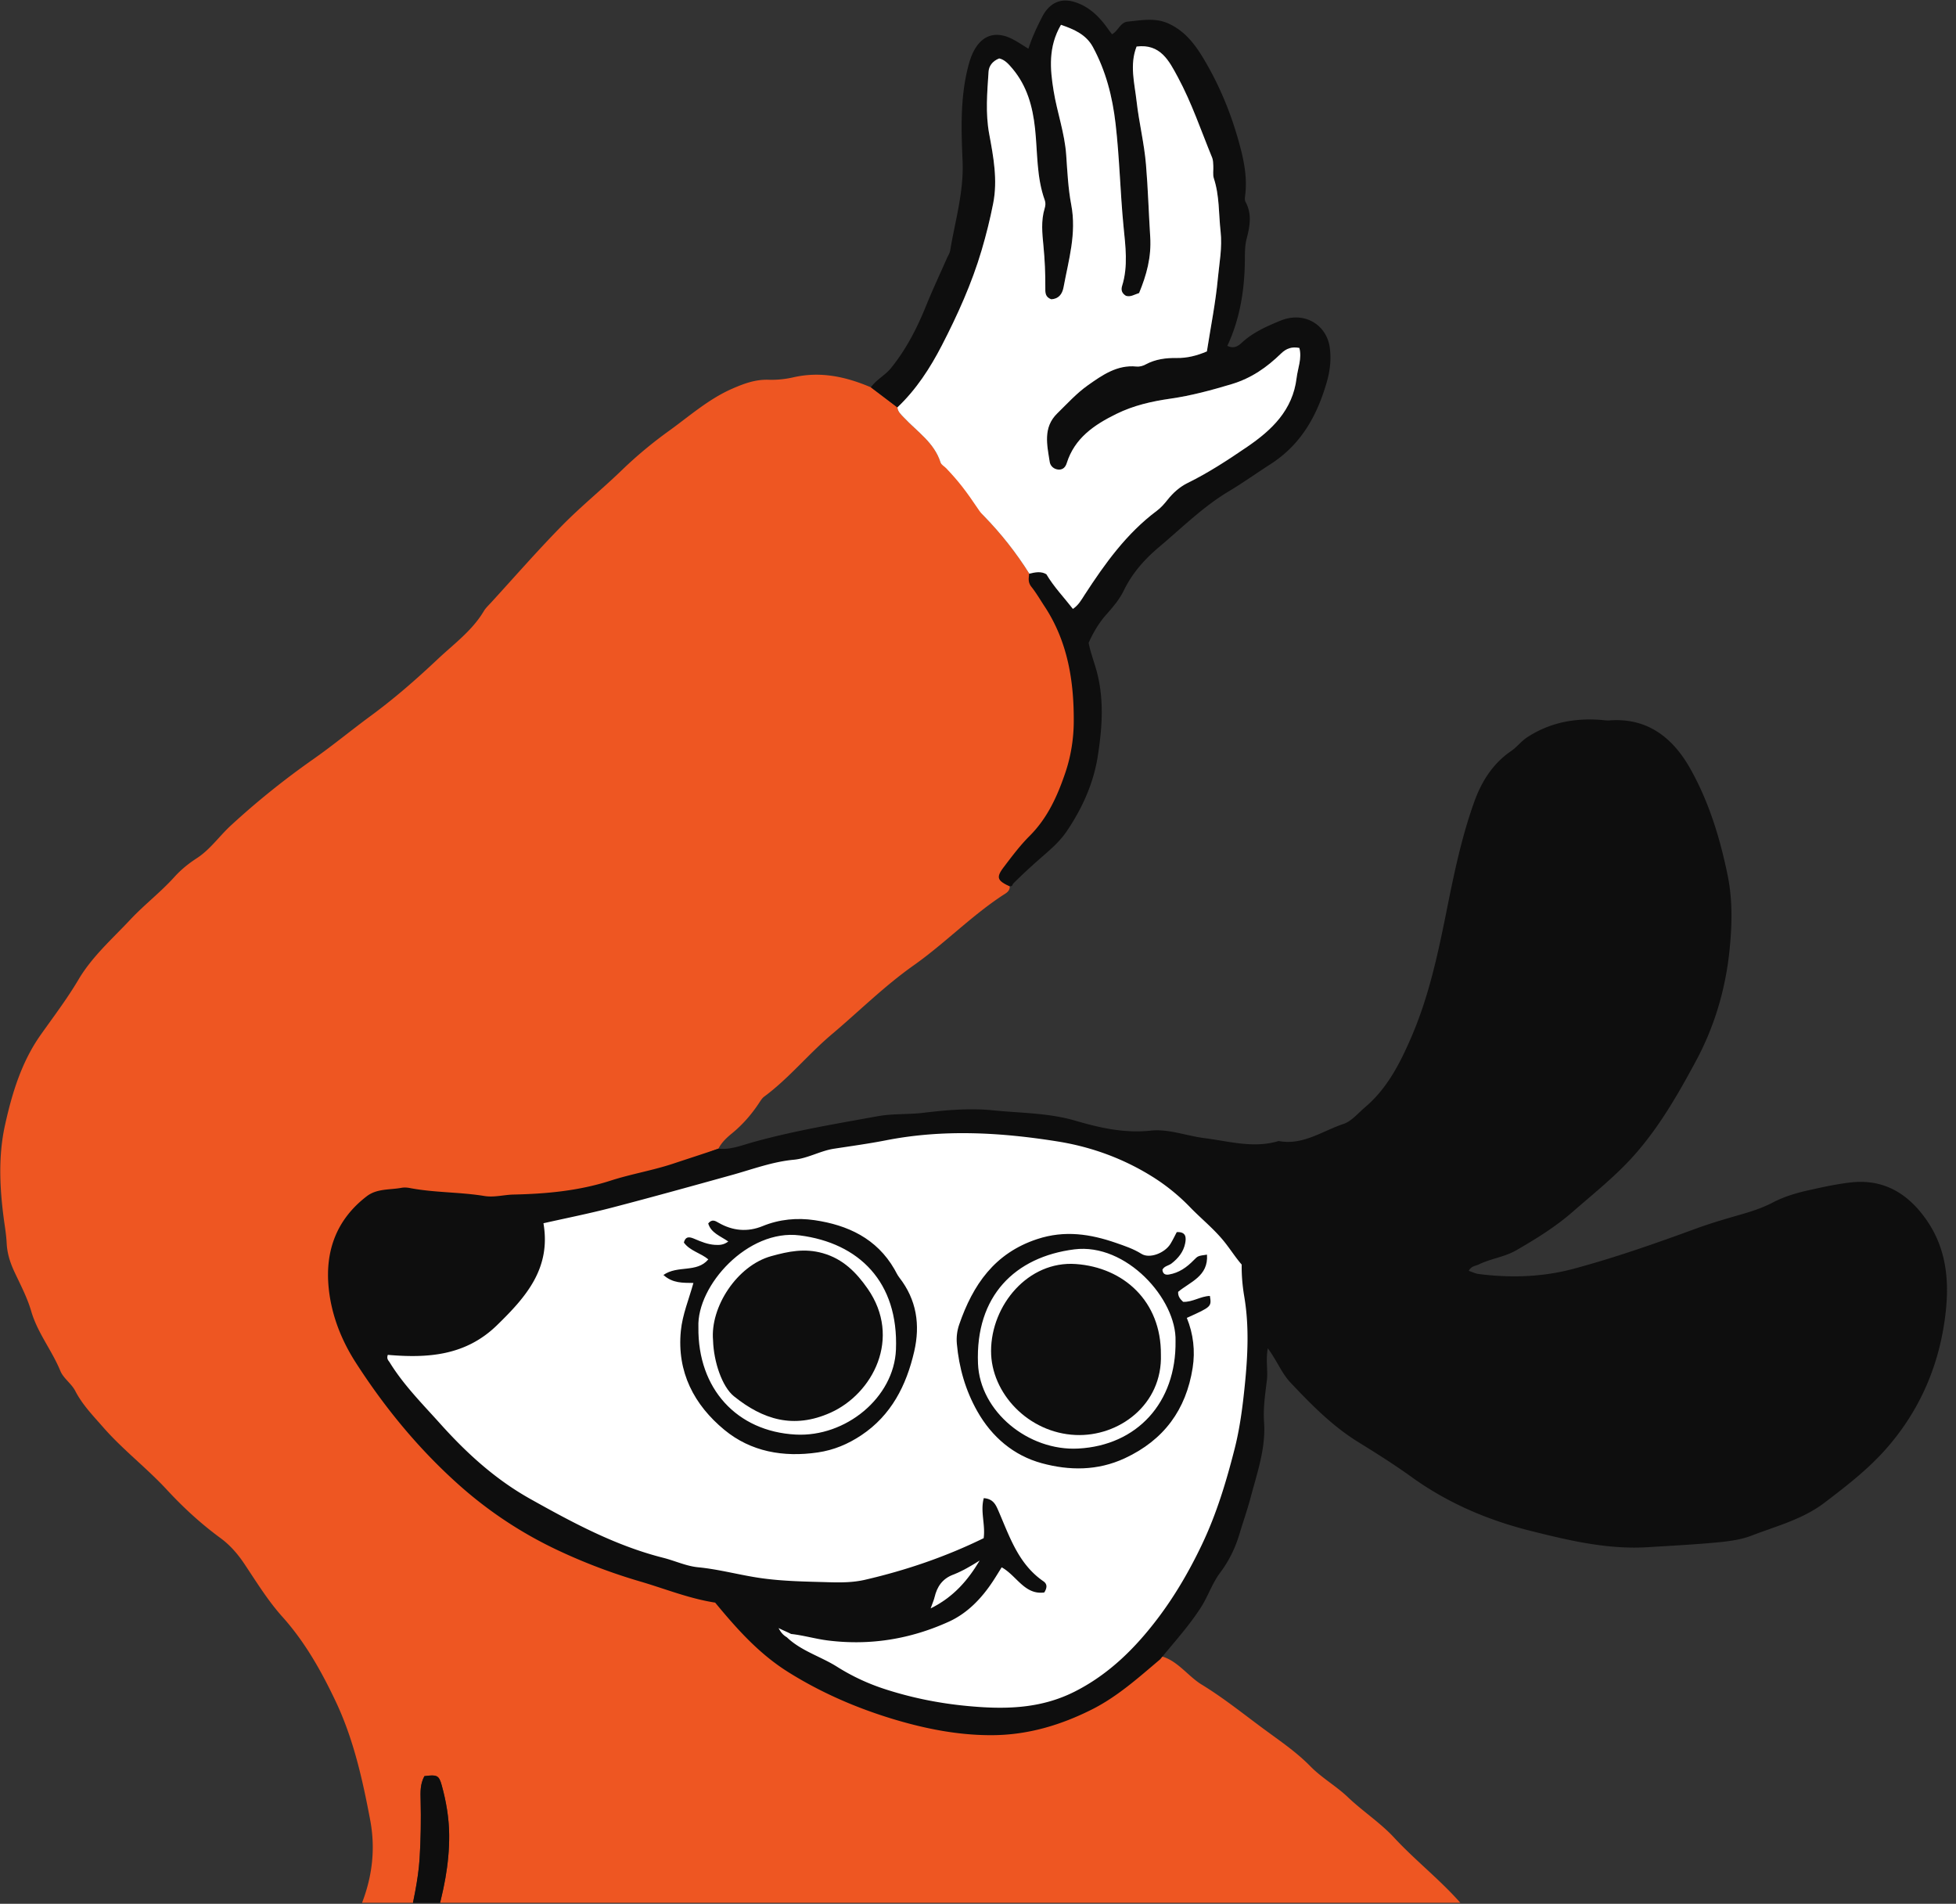  <svg height="100%" viewBox="0 0 1673 1628" xmlns="http://www.w3.org/2000/svg" fill-rule="evenodd" clip-rule="evenodd" stroke-linejoin="round" stroke-miterlimit="2"><rect x="0" y="0" width="1673" height="1628" fill="#333333" stroke="none"/><path fill="none" d="M0 0h1672.53v1627.14H0z" /><clipPath id="a"><path d="M0 0h1672.53v1627.14H0z" /></clipPath><g clip-path="url(#a)"><clipPath id="b"><path d="M-138.185.46h2309.36v1632.72h-2309.36z" /></clipPath><g clip-path="url(#b)" fill-rule="nonzero"><path d="M855.346 1470.29c-8.921 0-18.363-.512-29.713-1.608-24.816-2.4-48.995-7.379-71.854-14.796-15.075-4.891-29.441-11.587-42.729-19.916-20.021-10.105-42.554-21.517-55.754-34.188l-8.058-7.733 8.604-7.125c3.012-2.496 6.821-3.813 11.004-3.813 5.454 0 10.4 2.209 13.362 3.529.113.046.213.088.313.138 6.3.792 11.729 2.817 16.546 4.604 4.195 1.563 8.162 3.038 12.266 3.554 7.617.95 15.292 1.434 22.8 1.434 25.534 0 50.834-5.596 75.196-16.629 12.725-5.767 23.804-16.042 33.859-31.417 1.608-2.463 3.154-4.958 4.8-7.608l7.295-11.671 7.617 4.154c-3.525-6.229-6.487-12.717-9.287-19.225a45.107 45.107 0 01-.413 4.767l-.737 5.22-4.746 2.325c-31.696 15.538-66.521 27.75-103.504 36.321-7.363 1.7-15.392 2.504-25.271 2.504-2.705 0-5.404-.066-8.092-.141l-7.683-.213c-16.8-.45-34.175-.912-51.575-3.371-8.042-1.137-15.984-2.741-23.659-4.283-10.237-2.062-19.9-4.013-29.812-4.967-7.517-.729-14.421-3.02-21.096-5.241-3.542-1.163-6.887-2.284-10.187-3.117-41.263-10.446-78.492-30.238-116.171-51.325-27.484-15.383-52.813-36.521-79.721-66.521a1052.664 1052.664 0 00-8.504-9.35c-12.488-13.654-25.413-27.762-35.604-44.321-1.4-1.866-5.313-7.116-2.505-15.012l2.58-7.246 7.658.658c7.604.659 14.242.971 20.287.971 28.442 0 48.584-7.254 65.288-23.529 24.429-23.788 42.646-44.667 36.871-78.379l-1.6-9.317 9.225-2.079c6.116-1.379 12.212-2.704 18.287-4.025 13.579-2.946 26.4-5.729 39.304-9.088 33.471-8.712 67.396-18.12 100.2-27.225l2.817-.774c4.396-1.221 8.763-2.546 13.133-3.871 13.259-4.017 26.98-8.171 41.663-9.542 5.162-.487 10.417-2.35 15.987-4.325 5.575-1.975 11.342-4.025 17.78-5.008l10.316-1.563c11.175-1.675 22.738-3.408 33.896-5.592 21.579-4.224 43.646-6.274 67.471-6.274 25.221 0 52.271 2.366 82.704 7.225 30.921 4.937 59.717 15.72 85.583 32.041 11.88 7.492 23.363 16.833 33.2 27.021 3.4 3.521 6.95 6.85 10.709 10.383 6.5 6.092 13.221 12.4 19.191 19.825 2.371 2.938 4.571 5.98 6.763 9.009 2.662 3.687 5.183 7.175 7.912 10.3l2.505 2.879-.055 3.821c-.129 8.2.563 16.641 2.105 25.808 4.616 27.55 2.829 55.142.466 78.5-1.696 16.767-4.087 36.488-8.937 55.55-6.388 25.108-14.792 54.692-28.692 83.829-11.762 24.663-24.454 45.854-38.808 64.775-23.271 30.692-46.871 51.45-74.267 65.342-20.104 10.192-41.879 14.941-68.529 14.941z" fill="#fff" /><path d="M363.013 1518.81c-3.671 6.841-3.413 13.545-3.246 20.32.391 16.663.175 33.313-.867 49.975-1.196 19.134-5.746 37.721-9.392 56.375-2.929 15.021-3.525 30.888-11.562 44.725-1.546 2.667-2.379 5.942-1.492 9.238.738 2.746 1.671 5.383 4.729 6.387 3.071 1.004 5.367-.341 7.375-2.55 3.275-3.6 5.446-7.8 6.879-12.412 5.055-16.271 11.901-31.883 16.734-48.288 7.116-24.183 12.271-48.566 12.012-73.779-.15-14.287-2.57-28.479-6.4-42.254-2.391-8.604-4.087-9.054-14.77-7.737zm-129.205 373.412c7.042 3.517 11.08-1.467 14.809-4.908 18.65-17.184 38.95-32.292 58.933-47.804 18.821-14.617 37.362-29.613 56.592-43.671 16.929-12.388 34.987-23.225 51.904-35.634 17.904-13.121 36.229-25.55 54.954-37.433 29.458-18.688 59.271-36.833 87.654-57.175 3.867-2.771 8.259-4.871 11.388-8.587 3.55-4.225 5.883-9.096 1.991-14.017-3.875-4.892-8.6-2.246-12.891.025-2.113 1.112-4.142 2.367-6.204 3.566-18.521 10.759-37.7 20.342-56.45 30.667-37.521 20.663-75.18 40.896-110.771 64.888-28.775 19.4-54.242 42.637-80.079 65.504-24.792 21.937-44.471 48.504-66.138 73.275-2.571 2.937-5.612 5.716-5.692 11.304zm758.613-476.088c14.246 3.196 23.512 17.138 35.296 24.334 18.704 11.412 35.746 25.154 53.296 38.108 13.625 10.054 27.774 19.575 39.829 31.892 9.629 9.841 21.958 16.754 32.058 26.379 12.646 12.054 27.713 21.825 39.429 34.467 21.292 22.975 46.884 41.741 65.75 66.862 12.696 16.904 30.134 29.604 41.563 47.304 13.875 21.5 34.246 37.496 48.108 58.925 4.083 6.325 8.1 12.721 12.233 19.017 9.817 14.962 21.809 28.221 31.946 42.954 12.042 17.517 18.842 37.754 30.554 55.246 13.779 20.583 24.163 43.079 33.296 65.654 10.217 25.259 24.292 48.254 36.779 72.075 12.367 23.584 24.234 47.408 36.25 71.154 9.863 19.5 18.313 39.709 28.05 59.279 8.479 17.034 17.554 33.809 26.967 50.355 12.75 22.4 26.3 44.329 40.85 65.629 13.867 20.316 28.446 40.192 41.367 61.092 12.116 19.587 26.641 37.591 37.375 58.05 3.32 6.329 7.171 12.429 11.271 18.287 27.454 39.229 33.466 82.342 23.624 128.392-3.079 14.366-5.704 28.887-12.608 42.112-4.771 3.413-8.504 7.792-11.817 12.571-8.954 4.758-14.77 13.058-21.841 19.85-17.613 16.913-38.288 28.904-59.888 39.633-.116-3.216-1.216-5.629-4.991-4.837-2.7.571-5.313 1.579-7.925 2.508-27.721 9.834-56.238 13.959-85.463 10.167-21.3-2.763-36.683-15.425-49.575-31.7 4.171-8.817 7.483-16.946 11.721-24.571 11.704-21.017 11.271-43.338 7.925-66.083-.342-2.329-1.029-4.805-.596-7.025 1.967-10.15-.683-19.863-2.825-29.505-2-8.975-3.137-17.925-3.862-27.083-1.217-15.408-.538-31.366-5.846-45.95-4.754-13.05-9.371-26.071-13.567-39.333-12.437-39.283-25.812-78.271-44.3-115.259-.667-1.329-.683-3.062-.716-4.62-.213-10.638-4.384-20.225-8.542-29.63-8.85-19.987-16.758-40.599-21.463-61.666-5.387-24.109-16.637-46.121-21.216-70.55-2.875-15.309-8.609-30.421-12.509-45.825-8.887-35.075-20.983-69.138-35.104-102.454-6.816-16.075-12.462-33.004-21.65-47.659-21.196-33.846-52.162-56.925-89.925-68.929-17.092-5.437-34.675-11.196-53.046-12.292-8.72-.525-17.479-.916-26.116-2.108-12.421-1.721-24.588-.771-36.7 2.017-20.046 4.616-40.092 9.258-60.146 13.887-7.738-2.904-11.038-10.725-17.113-15.475 1.013-2.979 1.688-6.129 3.092-8.908 6.15-12.129 9.717-25.2 14.171-37.946 2.092-5.983 1.958-10.912-5.35-12.216-4.579 2.383-5.379 6.512-7.134 10.016-8.524 17.025-15.854 34.604-26.654 50.513-12.496 18.412-25.754 36.32-37.195 55.454-3.242 5.412-7.221 10.183-12.917 13.733-14.183 8.825-27.458 18.959-39.863 30.179-2.833 2.559-5.308 5.68-10.295 6.817 0-5.133-.646-9.496.108-13.604 3.708-20.167 2.733-40.517 1.979-60.75-.462-12.633 2.233-25.379-.521-37.813-5.958-26.941-18.971-50.612-36.529-71.55-6.775-8.083-14.975-15.112-24.037-21.212-11.309-7.604-24.713-8.613-36.505-14.075-16.825-7.8-34.054-9.388-52.175-6.904-12.575 1.725-25.32 2.183-37.946 3.562-18.549 2.029-36.979 4.575-55.141 9.317-12.075 3.15-22.5 10.191-34.504 13.066-29.717 7.117-56.367 21.959-82.604 36.246-25.996 14.155-52.896 26.684-78.159 42.655-27.521 17.399-53.746 36.766-81.75 53.379-3.066 1.82-5.958 4-8.737 6.241-16.063 12.988-31.734 26.496-50.309 36.013-3.845 1.967-7.85 4.429-10.52 7.692-6.496 7.937-15.03 12.95-23.525 18.058-9.23 5.55-17.992 11.596-26.038 18.837-8.537 7.692-17.687 14.705-25.3 20.963-16.846 1.733-31.267-2.834-45.704-6.654-11.096-2.925-22.508-5.834-32.583-11.059-10.105-5.233-20.542-8.337-31.375-10.721-5.525-1.216-10.646-2.92-15.292-6.262-7.863-5.663-9.45-10.958-5.063-19.163a59.76 59.76 0 015.138-8.037c8.196-10.704 17.821-20.238 24.479-32.225 3.004-5.413 7.717-10.333 12.696-14.1 17.55-13.267 31.775-30.033 47.946-44.742 6.696-6.087 14.429-12.804 13.65-23.1-2.084-2.983-4.829-2.45-6.917-3.475.679-1.404 1.046-3.12 2.092-4.166 24.587-24.625 42.146-54.492 62.008-82.663 7.996-11.346 17.221-21.867 23.992-34.054 16.108-28.967 23.558-59.604 17.304-92.8-6.571-34.8-14.333-69.442-29.538-101.492-12.208-25.741-26.154-50.662-45.591-72.312-12.396-13.792-22.263-29.929-32.634-45.433-5.637-8.421-12.27-15.971-20.191-21.771-16.771-12.288-31.859-26.159-45.959-41.404-17.266-18.675-37.683-34.205-54.47-53.43-8.617-9.866-17.755-19.183-23.892-31.095-3.217-6.234-10.129-10.725-12.733-17.084-7.209-17.592-19.538-32.521-24.934-51.108-3.4-11.717-9.287-22.75-14.479-33.896-3.587-7.683-6.05-15.563-6.479-24.004-.242-4.763-.804-9.446-1.504-14.179-4.288-29.088-6.25-58.696.121-87.279 5.979-26.876 13.995-53.638 30.491-76.955 10.996-15.55 22.563-30.75 32.3-47.216 11.671-19.713 28.846-34.767 44.334-51.284 11.983-12.771 25.912-23.412 37.637-36.391 5.608-6.205 12.033-11.463 19.142-16.054 11.462-7.409 19.25-18.859 29.191-28.017 22.238-20.483 45.696-39.321 70.45-56.683 16.842-11.805 32.73-24.971 49.317-37.155 20.163-14.816 39.025-31.312 57.129-48.37 13.742-12.946 29.517-24.355 39.479-41.121 1.6-2.688 4.021-4.913 6.163-7.254 20.108-21.955 39.683-44.417 60.529-65.646 16.338-16.638 34.567-31.405 51.354-47.621 12.629-12.196 26.171-23.429 40.25-33.563 17.6-12.662 34.025-27.341 54.3-36.171 9.946-4.324 19.75-7.97 30.929-7.591 7.067.237 14.367-.508 21.275-2.092 23.238-5.329 44.988-.517 66.271 8.55 7.559 5.725 15.117 11.45 22.675 17.179.429 3.863 3.154 6.079 5.642 8.734 11.287 12.033 25.917 21.358 31.267 38.337.624 1.992 4.025 3.042 5.65 4.767 10.541 11.166 19.337 21.637 28.041 35.416 1.179 1.867 1.913 4.059 3.283 5.467 14.738 15.113 27.759 31.584 38.98 49.467-.734 3.929 2.816 7.279 5.737 10.971 4.179 5.262 9.054 9.121 12.767 14.745 19.808 30.021 24.487 65.067 24.25 99.838-.1 14.337-4.738 31.008-9.5 45.1-6.8 20.108-11.683 39.238-27.088 54.596-8.108 8.079-16.725 17.383-23.683 26.517-6.733 8.849-9.992 10.791.763 15.508.224 4.458-3.488 6.071-6.292 7.921-26.954 17.791-49.571 41.158-75.804 59.67-25.184 17.767-46.788 39.346-70.138 59.042-20.091 16.946-36.625 37.6-57.796 53.263-1.837 1.358-3.129 3.554-4.429 5.516-6.416 9.675-13.921 18.354-22.912 25.717-4.646 3.8-9.029 7.825-11.796 13.275-12.767 4.342-22.629 10.813-35.408 15.067-17.705 5.9-34.838 8.525-52.375 14.183-27.321 8.813-52.975 12.8-81.117 13.421-8.325.187-22.521 4.412-31.013 3.029-21.125-3.45-38.845-3.142-59.941-7.183-2.309-.446-9.229-.425-11.534 0-10.025 1.846-18.045 3.441-26.845 10.204-25.596 19.671-34.525 40.341-31.571 71.666 2.183 23.271 14.75 40.167 27.216 59.563 24.963 38.817 49.467 72.604 84.15 103.425 25.425 22.6 51.288 37.817 81.867 52.188 22.583 10.616 45.321 21.699 69.396 28.741 21.271 6.217 44.216 16.208 66.558 19.667 18.35 22.212 36.784 45.271 61.996 61.075 28.263 17.704 58.983 27.246 90.217 36.675 27.391 8.275 53.291 15.237 82.629 14.937 30.029-.3 55.9-7.275 82.433-20.608 21.871-10.983 42.775-26.546 61.267-42.163z" fill="#ee5622" /><path d="M796.017 1375.36c19.579-9.675 31.837-24.071 41.879-40.88-7.35 4.634-14.767 9.054-22.771 12.13-9.117 3.487-13.621 10.191-15.758 19.195-.621 2.609-1.767 5.1-3.35 9.555zm-123.038 24.695c12.229 11.742 28.934 16.38 42.971 25.23 12.746 8.037 26.433 14.429 40.9 19.12 22.733 7.379 45.958 12.059 69.742 14.359 31.908 3.087 62.937 2.829 92.779-12.304 29.262-14.834 51.637-37.155 70.833-62.471 14.742-19.442 27.075-40.646 37.759-63.046 12.62-26.467 20.895-53.975 28.029-82 4.5-17.679 6.837-35.888 8.679-54.1 2.562-25.304 3.85-50.629-.383-75.842-1.53-9.075-2.388-18.1-2.238-27.616-5.333-6.117-9.704-13.121-14.925-19.617-8.796-10.938-19.683-19.567-29.3-29.525-9.313-9.638-20.017-18.367-31.354-25.525-25.038-15.796-52.621-25.959-81.846-30.625-48.775-7.792-97.696-10.596-146.683-1.013-14.78 2.896-29.729 4.93-44.617 7.221-11.825 1.817-22.379 8.292-34.354 9.413-18.354 1.712-35.496 8.22-53.063 13.087-34.341 9.525-68.679 19.071-103.166 28.046-19.029 4.954-38.354 8.775-57.913 13.188 6.629 38.683-14.962 63.062-39.733 87.195-27.017 26.309-59.554 28.255-93.379 25.35-1.259 3.542.625 4.871 1.6 6.455 11.946 19.391 27.958 35.42 43.05 52.241 22.625 25.234 47.141 47.679 77.166 64.483 36.446 20.4 72.946 40.034 113.75 50.355 9.992 2.529 19.7 7.129 29.8 8.1 18.242 1.758 35.825 6.745 53.905 9.304 19.408 2.746 38.77 2.921 58.158 3.496 10.192.291 20.542.262 30.821-2.117 35.208-8.158 69.129-19.758 101.375-35.558 1.633-11.542-3.009-22.854.104-34.221 8.075.558 10.275 5.662 12.512 10.804 9.58 22.108 17.105 45.525 38.38 60.2 3.07 2.121 3.749 4.971.858 9.642-16.842 2.316-23.775-14.605-36.45-21.5-2.592 4.15-4.846 7.866-7.225 11.504-9.738 14.887-21.967 27.737-38.079 35.033-32.767 14.846-67.225 20.533-103.342 16.008-10.687-1.337-20.804-4.412-31.467-5.558-3.483-1.796-7.216-3.254-10.704-5.058 1.913 3.654 3.846 5.966 7.05 7.862zm319.367 18.842c-18.492 15.621-36.529 31.904-58.392 42.896-26.533 13.333-54.354 21.691-84.387 21.996-29.334.295-58.146-5.455-85.538-13.725-31.229-9.438-61.583-22.509-89.837-40.217-25.217-15.8-44.142-37.192-62.496-59.408-22.342-3.45-42.975-11.892-64.25-18.109a485.23 485.23 0 01-70.138-26.575c-30.583-14.371-58.779-32.883-84.208-55.483-34.679-30.821-63.883-66.321-88.842-105.142-12.475-19.391-21.008-41.25-23.2-64.529-2.945-31.316 6.967-57.933 32.559-77.6 8.804-6.762 19.662-5.408 29.691-7.254 2.3-.425 4.825-.283 7.142.158 21.088 4.046 42.679 3.367 63.804 6.817 8.492 1.392 16.584-1.033 24.904-1.221 28.146-.621 55.905-3.133 83.225-11.95 17.538-5.658 36.013-8.683 53.721-14.587 12.779-4.25 25.625-8.375 38.392-12.717 10.225 1.117 19.762-2.792 29.129-5.413 35.254-9.866 71.254-15.812 107.171-22.333 12.896-2.337 26.029-1.354 39.075-2.925 19.642-2.367 39.85-4.1 59.404-2.112 23.508 2.391 47.321 2.096 70.613 8.904 20.679 6.046 41.875 10.883 64.375 8.462 15.216-1.637 30.533 4.479 45.904 6.409 21.066 2.646 42.008 9.016 63.441 2.471 20.717 3.962 37.313-8.53 55.392-14.555 7.033-2.341 12.617-9.279 18.637-14.391 19.046-16.15 30.005-37.892 39.592-60.113 14.679-34.008 22.492-70.058 29.759-106.283 6.387-31.888 12.9-63.846 23.925-94.588 6.291-17.533 15.904-32.821 31.637-43.591 4.925-3.367 8.471-8.267 13.538-11.6 19.029-12.513 39.962-16.567 62.304-15.05 2.783.191 5.587.704 8.337.5 32.871-2.475 54.492 15.416 69.158 41.55 15.784 28.129 25.28 59.112 31.767 90.758 4.342 21.133 3.854 42.462 1.663 64.004-3.421 33.733-12.959 65.65-28.854 95.15-15.388 28.584-31.7 57.021-53.588 81.354-15.675 17.425-34.154 32.046-51.808 47.48-14.809 12.937-31.196 22.991-48.054 32.754-10.221 5.916-21.892 7.112-32.205 12.2-2.721 1.341-6.387 1.225-8.533 5.446 2.871.945 5.579 2.337 8.417 2.7 27.379 3.495 54.629 2.679 81.354-4.496 35.65-9.571 70.446-21.825 105.1-34.513 12.996-4.754 26.354-8.55 39.662-12.396 8.817-2.55 17.43-5.512 25.55-9.75 9.605-5.004 19.888-8.075 30.338-10.408 12.016-2.671 24.104-5.346 36.312-6.725 28.096-3.183 48.9 9.417 64.584 31.821 19.396 27.721 20.087 58.883 15.046 90.441-6.405 40.096-23.105 75.967-50.125 106.321-15.284 17.167-33.571 31.275-51.93 45.25-18.8 14.304-41.17 19.979-62.454 28.188-9.471 3.654-20.087 4.921-30.312 5.879-19.296 1.808-38.709 2.771-58.021 3.983-34.896 2.196-67.888-5.746-100.746-13.966-36.296-9.084-70.675-23.696-101.467-45.863-14.795-10.658-30.27-20.425-45.795-30.008-22.255-13.738-40.313-32.146-58.038-50.934-7.579-8.02-11.488-18.716-19.367-29.275-1.933 10.401.229 18.951-.8 27.355-1.437 11.8-3.25 23.829-2.416 35.583 1.604 22.529-5.821 43.212-11.363 64.204-2.812 10.671-6.562 21.238-9.742 31.875-3.587 11.992-9 22.925-16.458 32.879-6.929 9.25-10.392 20.35-16.712 30.1-10.234 15.805-22.75 29.513-34.546 43.917zM863.663 757.842c-10.755-4.713-11.855-7.517-5.117-16.371 6.95-9.138 13.896-18.45 21.996-26.529 15.4-15.354 23.904-34.213 30.7-54.317 4.766-14.096 7.066-28.933 7.162-43.271.234-34.779-5.146-68.783-24.958-98.808-3.708-5.629-7.109-11.504-11.288-16.767-2.925-3.687-2.479-7.279-1.741-11.208 5.075-1.283 10.116-2.229 14.571.475 6.5 10.971 15.045 19.729 22.687 29.637 4.875-3.27 7.312-7.866 10.083-12.129 17.367-26.692 35.796-52.437 61.738-71.796 3.454-2.575 6.425-5.962 9.121-9.366 4.787-6.05 10.512-11.121 17.279-14.446 17.883-8.779 34.446-19.667 50.829-30.838 21.171-14.437 38.942-31.395 42.275-58.887 1.038-8.529 4.717-16.784 2.367-25.667-6.313-1.346-11.234.463-15.521 4.625-12.267 11.896-25.275 21.167-42.625 26.371-17.158 5.142-34.417 9.804-51.879 12.308-16.325 2.346-31.688 5.821-46.517 13.109-19.033 9.35-35.667 20.616-42.437 42.104-1.046 3.325-3.192 5.662-6.892 5.487-4.088-.187-7.113-3.07-7.658-6.533-2.238-14.429-5.955-29.388 6.429-41.5 8.525-8.342 16.679-17.358 26.341-24.163 12.205-8.6 24.875-17.566 41.346-15.941 2.746.271 5.479-.458 8.034-1.838 8.287-4.458 17.275-5.608 26.562-5.466 8.808.137 17.158-1.963 25.729-5.625 3.259-20.909 7.438-41.571 9.384-62.45 1.233-13.259 3.875-26.33 2.32-40.238-1.687-15.121-.887-30.466-5.754-45.275-1.071-3.262-.254-7.121-.475-10.696-.146-2.35-.112-4.883-.975-7-9.479-23.071-17.454-46.825-29.316-68.82-7.459-13.834-14.846-28.805-35.325-26.213-6.117 15.55-1.738 31.333.02 46.892 2.038 18.058 6.509 35.879 8.017 53.962 1.725 20.546 2.325 41.258 3.625 61.821 1.104 17.563-3.187 32.788-9.517 48.125-4.037 1.271-7.483 3.65-11.287 2.333-3.613-2.2-4.288-5.121-3.229-8.483 5.27-16.813 2.816-34.254 1.204-50.85-2.838-29.2-3.413-58.533-6.792-87.717-2.708-23.354-8.3-45.125-19.362-65.6-5.838-10.787-16.129-15.2-27.346-19.054-10.988 18.838-9.383 37.642-6.292 56.538 3.004 18.362 9.458 35.954 10.767 54.816.987 14.188 1.671 28.73 4.308 42.504 4.684 24.584-2.266 47.225-6.562 70.492-1.138 6.188-4.392 9.992-10.529 10.358-5.363-1.937-5.117-5.916-5.088-10.016.104-11.913-.442-23.754-1.6-35.658-1.025-10.555-2.196-21.459 1.021-32.017.725-2.367.962-4.709.125-7.021-7.159-19.792-6.108-40.758-8.321-61.196-2.058-19.067-6.833-36.475-19.354-51.371-3.375-4.021-6.692-7.666-11.304-8.683-5.921 2.313-8.8 6.642-9.109 11.3-1.166 17.787-2.758 35.55.567 53.417 3.629 19.496 7.3 39.233 3.408 59.121-2.654 13.575-6.029 27.066-9.958 40.333-8.375 28.279-20.517 55.162-33.983 81.237-9.971 19.309-21.925 37.788-38.013 52.996-7.558-5.725-15.116-11.45-22.671-17.175 4.663-6.583 12.171-10.241 17.163-16.396 13.1-16.129 22.417-34.416 30.179-53.629 5.504-13.591 11.763-26.875 17.671-40.304.967-2.183 2.417-4.287 2.792-6.567 4.187-25.321 11.724-49.991 10.625-76.287-1.088-26.092-2.063-52.425 4.075-78.271 1.295-5.454 2.779-10.817 5.333-15.775 7.15-13.912 18.746-17.742 32.825-10.729 4.575 2.275 8.8 5.229 14.083 8.417 3.088-9.684 7.229-18.396 11.646-27.042 5.892-11.517 15.3-16.683 27.533-12.975 12.867 3.9 21.688 12.817 29.142 23.441.913 1.301 1.908 2.542 3.171 4.217 5.271-2.737 7.033-10.2 13.442-10.812 11.695-1.113 23.383-3.605 34.991 1.712 14.175 6.5 22.759 17.979 30.392 30.834 12.654 21.291 22.158 44.029 28.9 67.637 4.421 15.471 8.262 31.563 6.187 48.146-.237 1.921-.562 4.287.288 5.829 5.662 10.358 3.687 20.95.975 31.383-1.842 7.1-1.429 14.159-1.584 21.296-.524 24.375-4.491 48.096-14.962 70.442 5.617 2.637 9.092.354 12.417-2.729 9.525-8.813 21.425-14.046 32.987-18.8 20.55-8.45 39.638 3.596 42.234 23.096 1.279 9.658.308 19.062-2.284 28.337-8.154 29.088-21.941 54.238-48.291 71.179-12.005 7.717-23.626 16.017-35.909 23.371-21.917 13.125-40.012 31.142-59.425 47.487-12.629 10.634-23.075 22.43-30.35 37.417-3.579 7.379-9.167 13.967-14.675 20.171-6.446 7.254-11.275 15.321-15.325 24.446 1.721 9.021 5.367 17.829 7.604 27.058 5.671 23.4 3.821 46.663.234 69.692-3.629 23.346-13.292 44.771-26.659 64.471-6.383 9.408-15.008 16.445-23.333 23.766-7.754 6.834-15.346 13.804-22.621 21.138-.321 1.021-.596 2.112-2.521 1.983l-.17-.012z" fill="#0e0e0e" /><path d="M767.554 348.383c16.084-15.212 28.046-33.695 38.013-53 13.466-26.075 25.604-52.958 33.983-81.237 3.929-13.267 7.304-26.754 9.958-40.338 3.892-19.883.221-39.62-3.408-59.116-3.329-17.867-1.729-35.63-.567-53.417.309-4.658 3.188-8.983 9.104-11.3 4.621 1.008 7.934 4.667 11.309 8.679 12.517 14.9 17.292 32.308 19.354 51.371 2.213 20.442 1.162 41.408 8.317 61.196.837 2.316.6 4.658-.117 7.025-3.221 10.558-2.046 21.462-1.021 32.017 1.15 11.899 1.7 23.745 1.596 35.654-.033 4.104-.279 8.083 5.092 10.02 6.133-.366 9.383-4.17 10.525-10.354 4.296-23.271 11.246-45.908 6.558-70.496-2.629-13.774-3.321-28.316-4.304-42.504-1.313-18.862-7.767-36.45-10.763-54.82-3.095-18.896-4.695-37.696 6.288-56.538 11.217 3.858 21.508 8.271 27.346 19.058 11.058 20.471 16.654 42.246 19.358 65.596 3.387 29.188 3.954 58.521 6.796 87.721 1.612 16.596 4.066 34.037-1.204 50.846-1.055 3.366-.388 6.287 3.233 8.492 3.804 1.312 7.246-1.067 11.288-2.338 6.325-15.337 10.612-30.562 9.512-48.125-1.3-20.563-1.9-41.275-3.625-61.821-1.512-18.083-5.979-35.904-8.017-53.962-1.758-15.555-6.141-31.342-.016-46.892 20.479-2.596 27.862 12.379 35.321 26.213 11.858 21.995 19.837 45.749 29.312 68.82.867 2.117.829 4.646.979 7 .221 3.575-.596 7.438.471 10.696 4.875 14.809 4.071 30.154 5.758 45.275 1.555 13.908-1.083 26.979-2.32 40.238-1.946 20.879-6.13 41.541-9.384 62.45-8.575 3.666-16.921 5.762-25.729 5.625-9.283-.142-18.271 1.008-26.562 5.466-2.559 1.38-5.288 2.109-8.034 1.838-16.471-1.625-29.141 7.341-41.346 15.941-9.658 6.805-17.816 15.821-26.341 24.163-12.384 12.112-8.667 27.071-6.425 41.5.537 3.463 3.571 6.346 7.658 6.533 3.692.175 5.846-2.158 6.892-5.487 6.771-21.488 23.4-32.75 42.429-42.104 14.833-7.288 30.196-10.767 46.521-13.109 17.462-2.504 34.721-7.166 51.879-12.308 17.346-5.204 30.358-14.475 42.625-26.371 4.287-4.162 9.208-5.971 15.521-4.625 2.346 8.883-1.329 17.138-2.363 25.667-3.342 27.492-21.108 44.45-42.279 58.883-16.383 11.175-32.942 22.063-50.829 30.842-6.767 3.325-12.492 8.396-17.283 14.446-2.696 3.404-5.659 6.787-9.117 9.366-25.942 19.359-44.367 45.104-61.738 71.8-2.771 4.255-5.204 8.855-10.087 12.121-7.642-9.9-16.188-18.667-22.683-29.633-4.451-2.704-9.496-1.758-14.571-.475-11.221-17.883-24.242-34.354-38.98-49.467-1.37-1.408-2.833-2.925-3.841-4.421-11.708-17.462-17.675-25.037-28.221-36.208-1.621-1.721-4.288-3.029-4.912-5.021-5.35-16.979-19.98-26.304-31.267-38.337-2.488-2.655-5.213-4.871-5.642-8.734z" fill="#fff" /><path d="M363.013 1518.81c10.683-1.317 12.379-.867 14.77 7.737 3.83 13.775 6.25 27.967 6.4 42.254.259 25.213-4.896 49.596-12.012 73.779-4.833 16.405-11.679 32.017-16.734 48.288-1.433 4.612-3.604 8.812-6.879 12.412-2.008 2.209-4.304 3.554-7.375 2.55-3.058-1.004-3.991-3.641-4.729-6.387-.887-3.296-.054-6.571 1.492-9.238 8.037-13.837 8.633-29.704 11.562-44.725 3.646-18.654 8.196-37.241 9.392-56.375 1.042-16.662 1.258-33.312.867-49.975-.167-6.775-.425-13.479 3.246-20.32z" fill="#0e0e0e" /><path d="M796.017 1375.36c1.583-4.455 2.729-6.946 3.35-9.555 2.137-9.004 6.641-15.708 15.758-19.195 8.004-3.076 15.421-7.496 22.771-12.13-10.042 16.809-22.3 31.205-41.879 40.88z" fill="#fff" /><path d="M1005.46 1146.81c1.063-35.833-42.17-84.116-86.637-78.441-50.558 6.446-84.658 39.691-82.329 97.687 1.654 40.984 43.05 74.955 85.87 72.634 50.08-2.713 83.809-39.134 83.096-91.88zm1.034-93.191c8.191-.459 8.125 4.808 7.216 9.512-1.416 7.279-5.875 12.859-11.758 17.363-2.475 1.892-6.117 2.079-7.713 5.291.309 3.501 2.338 4.638 5.584 4.092 8.612-1.433 15.275-6.191 21.217-12.287 3.624-3.721 3.716-3.634 11.32-4.709 1.33 18.542-14.591 23.313-24.666 31.805-.255 4.058 1.875 6.258 4.275 8.57 8.137.305 15.033-4.895 22.883-5.058 1.433 9.204 1.433 9.204-19.742 18.767 5.604 13.708 7.259 28.279 4.988 42.75-5.621 35.779-24.546 61.691-57.979 77.258-23.43 10.908-47.629 10.633-71.038 4.271-23.95-6.509-42.692-22.333-55.191-44.463-10.109-17.895-15.621-37.175-17.463-57.604-.512-5.704.175-11.25 1.971-16.471 11.721-33.958 30.196-61.129 66.854-73.162 23.483-7.7 45.363-4.317 67.304 3.296 7.346 2.55 14.904 5.062 21.771 9.37 6.933 4.355 19.892-.633 24.767-8.512 2.033-3.292 3.675-6.825 5.4-10.079zM597.354 1134.88c-.683 52.792 33.063 89.171 83.113 91.859 42.887 2.308 84.204-31.629 85.854-72.646 2.337-57.942-31.713-91.192-82.333-97.675-44.346-5.688-88.105 42.954-86.634 78.462zm-4.271-37.787c-9.129-.167-17.558.391-25.645-6.821 12.195-8.608 28.516-1.558 38.4-13.342-6.45-5.462-15.638-7.166-20.896-14.362 1.5-6.171 5.691-4.621 9.341-3.063 5.492 2.346 10.905 4.571 16.988 4.992 4.017.279 7.687.162 11.641-2.858-6.833-4.738-14.799-7.33-17.166-15.442 3.217-3.979 6.012-2.229 8.796-.613 12.116 6.996 24.858 8.163 37.716 2.892 14.421-5.916 29.613-7.254 44.4-5.083 28.375 4.162 53.159 15.608 68.355 41.933 1.383 2.404 2.529 5.004 4.22 7.175 14.771 18.95 17.959 40.388 12.709 63.15-6.696 29.058-19.596 54.588-45.275 71.683-11.275 7.501-23.396 12.676-37.238 14.692-29.458 4.292-57.212-.629-79.85-19.304-25.854-21.342-40.729-49.433-37.233-84.717 1.379-13.904 6.808-26.67 10.737-40.912z" fill="#0e0e0e" /><path d="M992.938 1158.14c1.454 43.108-35.925 70.57-72.967 68.958-40.446-1.763-72.388-35.8-72.296-71.85.096-39.246 31.742-77.212 72.429-74.35 41.154 2.9 73.129 32.05 72.834 77.242zM609.892 1146.3c-2.592-28.65 20.575-64.067 49.746-72.138 14.787-4.095 28.6-6.929 44.091-2.537 17.467 4.954 28.742 16.546 38.338 30.296 29.487 42.262 4.437 89.941-31.788 106.145-31.579 14.126-57.833 5.826-82.571-14.104-10.05-8.1-17.275-29.4-17.816-47.662z" fill="#0e0e0e" /></g></g></svg>